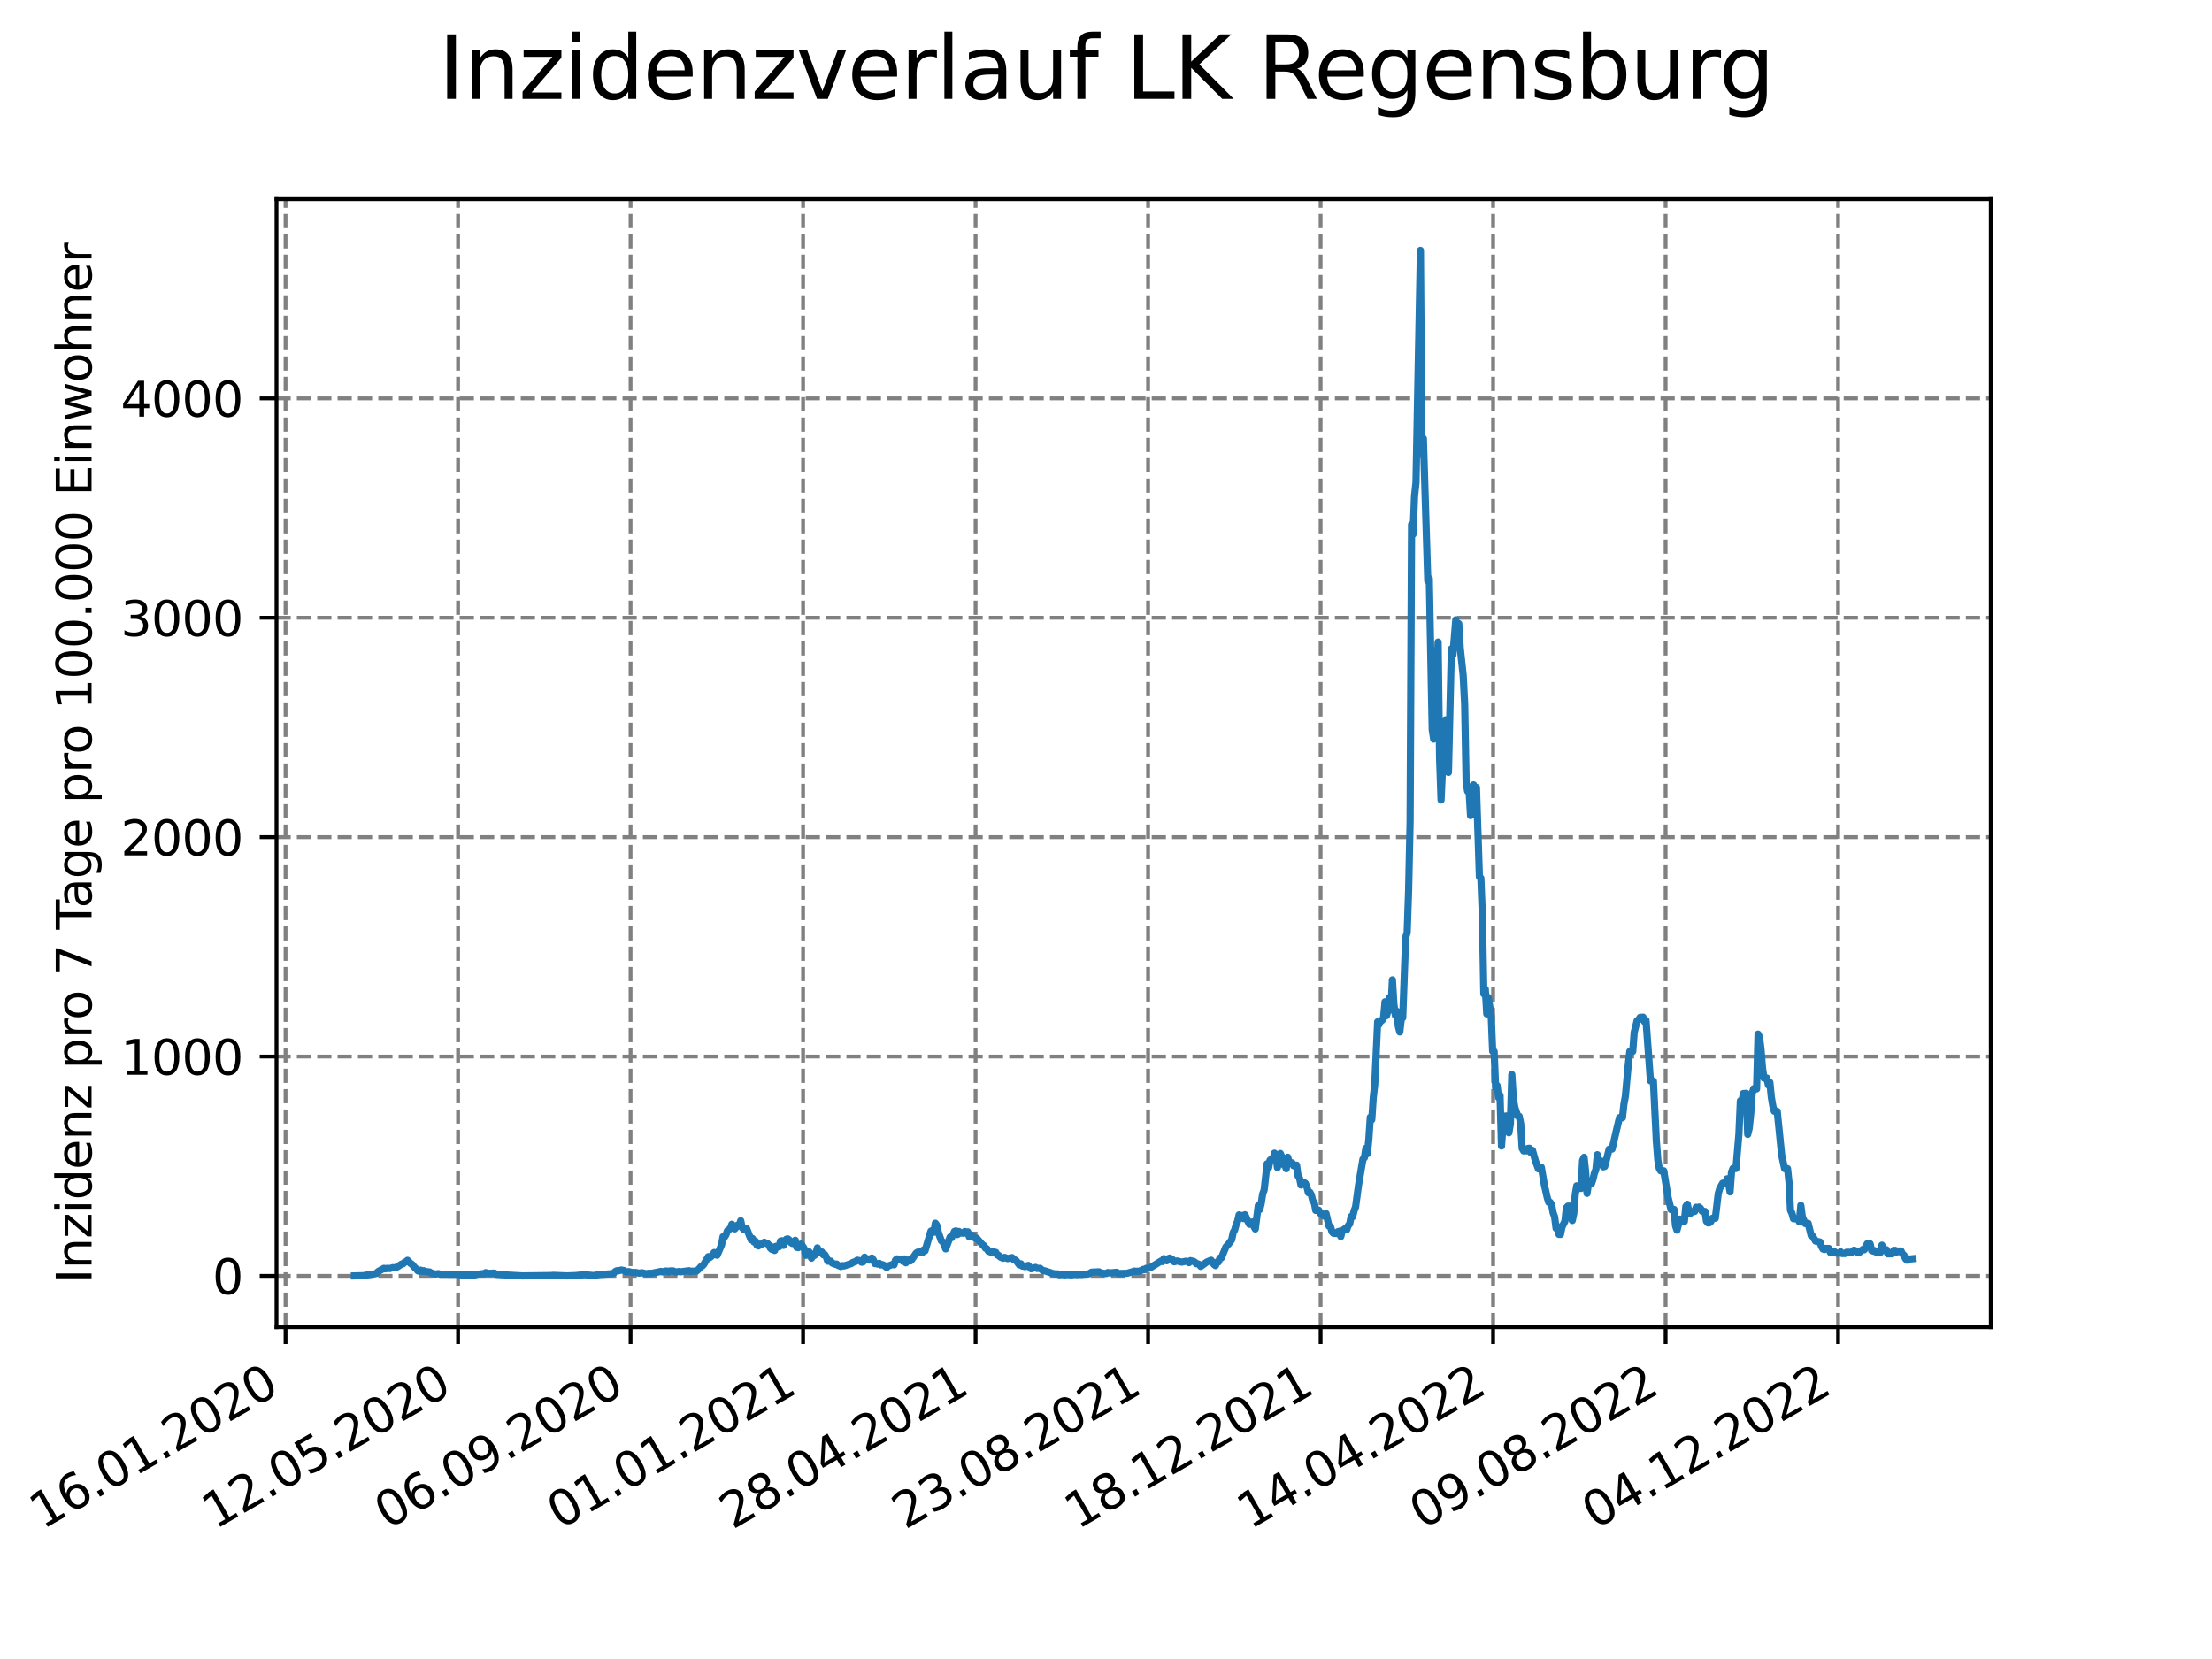 <?xml version="1.0" encoding="utf-8" standalone="no"?>
<!DOCTYPE svg PUBLIC "-//W3C//DTD SVG 1.1//EN"
  "http://www.w3.org/Graphics/SVG/1.1/DTD/svg11.dtd">
<svg xmlns:xlink="http://www.w3.org/1999/xlink" width="460.8pt" height="345.6pt" viewBox="0 0 460.8 345.6" xmlns="http://www.w3.org/2000/svg" version="1.1">
 <defs>
  <style type="text/css">*{stroke-linejoin: round; stroke-linecap: butt}</style>
 </defs>
 <g id="figure_1">
  <g id="patch_1">
   <path d="M 0 345.6 
L 460.8 345.6 
L 460.8 0 
L 0 0 
z
" style="fill: #ffffff"/>
  </g>
  <g id="axes_1">
   <g id="patch_2">
    <path d="M 57.6 276.48 
L 414.72 276.48 
L 414.72 41.472 
L 57.6 41.472 
z
" style="fill: #ffffff"/>
   </g>
   <g id="matplotlib.axis_1">
    <g id="xtick_1">
     <g id="line2d_1">
      <path d="M 59.486 276.48 
L 59.486 41.472 
" clip-path="url(#p195a261e5c)" style="fill: none; stroke-dasharray: 2.96,1.28; stroke-dashoffset: 0; stroke: #808080; stroke-width: 0.8"/>
     </g>
     <g id="line2d_2">
      <defs>
       <path id="m94cdb711c3" d="M 0 0 
L 0 3.5 
" style="stroke: #000000; stroke-width: 0.8"/>
      </defs>
      <g>
       <use xlink:href="#m94cdb711c3" x="59.486" y="276.48" style="stroke: #000000; stroke-width: 0.8"/>
      </g>
     </g>
     <g id="text_1">
      <!-- 16.01.2020 -->
      <g transform="translate(8.861 318.689) rotate(-30) scale(0.1 -0.1)">
       <defs>
        <path id="DejaVuSans-31" d="M 794 531 
L 1825 531 
L 1825 4091 
L 703 3866 
L 703 4441 
L 1819 4666 
L 2450 4666 
L 2450 531 
L 3481 531 
L 3481 0 
L 794 0 
L 794 531 
z
" transform="scale(0.016)"/>
        <path id="DejaVuSans-36" d="M 2113 2584 
Q 1688 2584 1439 2293 
Q 1191 2003 1191 1497 
Q 1191 994 1439 701 
Q 1688 409 2113 409 
Q 2538 409 2786 701 
Q 3034 994 3034 1497 
Q 3034 2003 2786 2293 
Q 2538 2584 2113 2584 
z
M 3366 4563 
L 3366 3988 
Q 3128 4100 2886 4159 
Q 2644 4219 2406 4219 
Q 1781 4219 1451 3797 
Q 1122 3375 1075 2522 
Q 1259 2794 1537 2939 
Q 1816 3084 2150 3084 
Q 2853 3084 3261 2657 
Q 3669 2231 3669 1497 
Q 3669 778 3244 343 
Q 2819 -91 2113 -91 
Q 1303 -91 875 529 
Q 447 1150 447 2328 
Q 447 3434 972 4092 
Q 1497 4750 2381 4750 
Q 2619 4750 2861 4703 
Q 3103 4656 3366 4563 
z
" transform="scale(0.016)"/>
        <path id="DejaVuSans-2e" d="M 684 794 
L 1344 794 
L 1344 0 
L 684 0 
L 684 794 
z
" transform="scale(0.016)"/>
        <path id="DejaVuSans-30" d="M 2034 4250 
Q 1547 4250 1301 3770 
Q 1056 3291 1056 2328 
Q 1056 1369 1301 889 
Q 1547 409 2034 409 
Q 2525 409 2770 889 
Q 3016 1369 3016 2328 
Q 3016 3291 2770 3770 
Q 2525 4250 2034 4250 
z
M 2034 4750 
Q 2819 4750 3233 4129 
Q 3647 3509 3647 2328 
Q 3647 1150 3233 529 
Q 2819 -91 2034 -91 
Q 1250 -91 836 529 
Q 422 1150 422 2328 
Q 422 3509 836 4129 
Q 1250 4750 2034 4750 
z
" transform="scale(0.016)"/>
        <path id="DejaVuSans-32" d="M 1228 531 
L 3431 531 
L 3431 0 
L 469 0 
L 469 531 
Q 828 903 1448 1529 
Q 2069 2156 2228 2338 
Q 2531 2678 2651 2914 
Q 2772 3150 2772 3378 
Q 2772 3750 2511 3984 
Q 2250 4219 1831 4219 
Q 1534 4219 1204 4116 
Q 875 4013 500 3803 
L 500 4441 
Q 881 4594 1212 4672 
Q 1544 4750 1819 4750 
Q 2544 4750 2975 4387 
Q 3406 4025 3406 3419 
Q 3406 3131 3298 2873 
Q 3191 2616 2906 2266 
Q 2828 2175 2409 1742 
Q 1991 1309 1228 531 
z
" transform="scale(0.016)"/>
       </defs>
       <use xlink:href="#DejaVuSans-31"/>
       <use xlink:href="#DejaVuSans-36" x="63.623"/>
       <use xlink:href="#DejaVuSans-2e" x="127.246"/>
       <use xlink:href="#DejaVuSans-30" x="159.033"/>
       <use xlink:href="#DejaVuSans-31" x="222.656"/>
       <use xlink:href="#DejaVuSans-2e" x="286.279"/>
       <use xlink:href="#DejaVuSans-32" x="318.066"/>
       <use xlink:href="#DejaVuSans-30" x="381.689"/>
       <use xlink:href="#DejaVuSans-32" x="445.312"/>
       <use xlink:href="#DejaVuSans-30" x="508.936"/>
      </g>
     </g>
    </g>
    <g id="xtick_2">
     <g id="line2d_3">
      <path d="M 95.423 276.48 
L 95.423 41.472 
" clip-path="url(#p195a261e5c)" style="fill: none; stroke-dasharray: 2.96,1.28; stroke-dashoffset: 0; stroke: #808080; stroke-width: 0.8"/>
     </g>
     <g id="line2d_4">
      <g>
       <use xlink:href="#m94cdb711c3" x="95.423" y="276.48" style="stroke: #000000; stroke-width: 0.8"/>
      </g>
     </g>
     <g id="text_2">
      <!-- 12.05.2020 -->
      <g transform="translate(44.797 318.689) rotate(-30) scale(0.1 -0.1)">
       <defs>
        <path id="DejaVuSans-35" d="M 691 4666 
L 3169 4666 
L 3169 4134 
L 1269 4134 
L 1269 2991 
Q 1406 3038 1543 3061 
Q 1681 3084 1819 3084 
Q 2600 3084 3056 2656 
Q 3513 2228 3513 1497 
Q 3513 744 3044 326 
Q 2575 -91 1722 -91 
Q 1428 -91 1123 -41 
Q 819 9 494 109 
L 494 744 
Q 775 591 1075 516 
Q 1375 441 1709 441 
Q 2250 441 2565 725 
Q 2881 1009 2881 1497 
Q 2881 1984 2565 2268 
Q 2250 2553 1709 2553 
Q 1456 2553 1204 2497 
Q 953 2441 691 2322 
L 691 4666 
z
" transform="scale(0.016)"/>
       </defs>
       <use xlink:href="#DejaVuSans-31"/>
       <use xlink:href="#DejaVuSans-32" x="63.623"/>
       <use xlink:href="#DejaVuSans-2e" x="127.246"/>
       <use xlink:href="#DejaVuSans-30" x="159.033"/>
       <use xlink:href="#DejaVuSans-35" x="222.656"/>
       <use xlink:href="#DejaVuSans-2e" x="286.279"/>
       <use xlink:href="#DejaVuSans-32" x="318.066"/>
       <use xlink:href="#DejaVuSans-30" x="381.689"/>
       <use xlink:href="#DejaVuSans-32" x="445.312"/>
       <use xlink:href="#DejaVuSans-30" x="508.936"/>
      </g>
     </g>
    </g>
    <g id="xtick_3">
     <g id="line2d_5">
      <path d="M 131.359 276.48 
L 131.359 41.472 
" clip-path="url(#p195a261e5c)" style="fill: none; stroke-dasharray: 2.96,1.28; stroke-dashoffset: 0; stroke: #808080; stroke-width: 0.8"/>
     </g>
     <g id="line2d_6">
      <g>
       <use xlink:href="#m94cdb711c3" x="131.359" y="276.48" style="stroke: #000000; stroke-width: 0.8"/>
      </g>
     </g>
     <g id="text_3">
      <!-- 06.09.2020 -->
      <g transform="translate(80.734 318.689) rotate(-30) scale(0.1 -0.1)">
       <defs>
        <path id="DejaVuSans-39" d="M 703 97 
L 703 672 
Q 941 559 1184 500 
Q 1428 441 1663 441 
Q 2288 441 2617 861 
Q 2947 1281 2994 2138 
Q 2813 1869 2534 1725 
Q 2256 1581 1919 1581 
Q 1219 1581 811 2004 
Q 403 2428 403 3163 
Q 403 3881 828 4315 
Q 1253 4750 1959 4750 
Q 2769 4750 3195 4129 
Q 3622 3509 3622 2328 
Q 3622 1225 3098 567 
Q 2575 -91 1691 -91 
Q 1453 -91 1209 -44 
Q 966 3 703 97 
z
M 1959 2075 
Q 2384 2075 2632 2365 
Q 2881 2656 2881 3163 
Q 2881 3666 2632 3958 
Q 2384 4250 1959 4250 
Q 1534 4250 1286 3958 
Q 1038 3666 1038 3163 
Q 1038 2656 1286 2365 
Q 1534 2075 1959 2075 
z
" transform="scale(0.016)"/>
       </defs>
       <use xlink:href="#DejaVuSans-30"/>
       <use xlink:href="#DejaVuSans-36" x="63.623"/>
       <use xlink:href="#DejaVuSans-2e" x="127.246"/>
       <use xlink:href="#DejaVuSans-30" x="159.033"/>
       <use xlink:href="#DejaVuSans-39" x="222.656"/>
       <use xlink:href="#DejaVuSans-2e" x="286.279"/>
       <use xlink:href="#DejaVuSans-32" x="318.066"/>
       <use xlink:href="#DejaVuSans-30" x="381.689"/>
       <use xlink:href="#DejaVuSans-32" x="445.312"/>
       <use xlink:href="#DejaVuSans-30" x="508.936"/>
      </g>
     </g>
    </g>
    <g id="xtick_4">
     <g id="line2d_7">
      <path d="M 167.295 276.48 
L 167.295 41.472 
" clip-path="url(#p195a261e5c)" style="fill: none; stroke-dasharray: 2.96,1.28; stroke-dashoffset: 0; stroke: #808080; stroke-width: 0.8"/>
     </g>
     <g id="line2d_8">
      <g>
       <use xlink:href="#m94cdb711c3" x="167.295" y="276.48" style="stroke: #000000; stroke-width: 0.8"/>
      </g>
     </g>
     <g id="text_4">
      <!-- 01.01.2021 -->
      <g transform="translate(116.67 318.689) rotate(-30) scale(0.1 -0.1)">
       <use xlink:href="#DejaVuSans-30"/>
       <use xlink:href="#DejaVuSans-31" x="63.623"/>
       <use xlink:href="#DejaVuSans-2e" x="127.246"/>
       <use xlink:href="#DejaVuSans-30" x="159.033"/>
       <use xlink:href="#DejaVuSans-31" x="222.656"/>
       <use xlink:href="#DejaVuSans-2e" x="286.279"/>
       <use xlink:href="#DejaVuSans-32" x="318.066"/>
       <use xlink:href="#DejaVuSans-30" x="381.689"/>
       <use xlink:href="#DejaVuSans-32" x="445.312"/>
       <use xlink:href="#DejaVuSans-31" x="508.936"/>
      </g>
     </g>
    </g>
    <g id="xtick_5">
     <g id="line2d_9">
      <path d="M 203.231 276.48 
L 203.231 41.472 
" clip-path="url(#p195a261e5c)" style="fill: none; stroke-dasharray: 2.96,1.28; stroke-dashoffset: 0; stroke: #808080; stroke-width: 0.8"/>
     </g>
     <g id="line2d_10">
      <g>
       <use xlink:href="#m94cdb711c3" x="203.231" y="276.48" style="stroke: #000000; stroke-width: 0.8"/>
      </g>
     </g>
     <g id="text_5">
      <!-- 28.04.2021 -->
      <g transform="translate(152.606 318.689) rotate(-30) scale(0.1 -0.1)">
       <defs>
        <path id="DejaVuSans-38" d="M 2034 2216 
Q 1584 2216 1326 1975 
Q 1069 1734 1069 1313 
Q 1069 891 1326 650 
Q 1584 409 2034 409 
Q 2484 409 2743 651 
Q 3003 894 3003 1313 
Q 3003 1734 2745 1975 
Q 2488 2216 2034 2216 
z
M 1403 2484 
Q 997 2584 770 2862 
Q 544 3141 544 3541 
Q 544 4100 942 4425 
Q 1341 4750 2034 4750 
Q 2731 4750 3128 4425 
Q 3525 4100 3525 3541 
Q 3525 3141 3298 2862 
Q 3072 2584 2669 2484 
Q 3125 2378 3379 2068 
Q 3634 1759 3634 1313 
Q 3634 634 3220 271 
Q 2806 -91 2034 -91 
Q 1263 -91 848 271 
Q 434 634 434 1313 
Q 434 1759 690 2068 
Q 947 2378 1403 2484 
z
M 1172 3481 
Q 1172 3119 1398 2916 
Q 1625 2713 2034 2713 
Q 2441 2713 2670 2916 
Q 2900 3119 2900 3481 
Q 2900 3844 2670 4047 
Q 2441 4250 2034 4250 
Q 1625 4250 1398 4047 
Q 1172 3844 1172 3481 
z
" transform="scale(0.016)"/>
        <path id="DejaVuSans-34" d="M 2419 4116 
L 825 1625 
L 2419 1625 
L 2419 4116 
z
M 2253 4666 
L 3047 4666 
L 3047 1625 
L 3713 1625 
L 3713 1100 
L 3047 1100 
L 3047 0 
L 2419 0 
L 2419 1100 
L 313 1100 
L 313 1709 
L 2253 4666 
z
" transform="scale(0.016)"/>
       </defs>
       <use xlink:href="#DejaVuSans-32"/>
       <use xlink:href="#DejaVuSans-38" x="63.623"/>
       <use xlink:href="#DejaVuSans-2e" x="127.246"/>
       <use xlink:href="#DejaVuSans-30" x="159.033"/>
       <use xlink:href="#DejaVuSans-34" x="222.656"/>
       <use xlink:href="#DejaVuSans-2e" x="286.279"/>
       <use xlink:href="#DejaVuSans-32" x="318.066"/>
       <use xlink:href="#DejaVuSans-30" x="381.689"/>
       <use xlink:href="#DejaVuSans-32" x="445.312"/>
       <use xlink:href="#DejaVuSans-31" x="508.936"/>
      </g>
     </g>
    </g>
    <g id="xtick_6">
     <g id="line2d_11">
      <path d="M 239.167 276.48 
L 239.167 41.472 
" clip-path="url(#p195a261e5c)" style="fill: none; stroke-dasharray: 2.96,1.28; stroke-dashoffset: 0; stroke: #808080; stroke-width: 0.8"/>
     </g>
     <g id="line2d_12">
      <g>
       <use xlink:href="#m94cdb711c3" x="239.167" y="276.48" style="stroke: #000000; stroke-width: 0.8"/>
      </g>
     </g>
     <g id="text_6">
      <!-- 23.08.2021 -->
      <g transform="translate(188.542 318.689) rotate(-30) scale(0.1 -0.1)">
       <defs>
        <path id="DejaVuSans-33" d="M 2597 2516 
Q 3050 2419 3304 2112 
Q 3559 1806 3559 1356 
Q 3559 666 3084 287 
Q 2609 -91 1734 -91 
Q 1441 -91 1130 -33 
Q 819 25 488 141 
L 488 750 
Q 750 597 1062 519 
Q 1375 441 1716 441 
Q 2309 441 2620 675 
Q 2931 909 2931 1356 
Q 2931 1769 2642 2001 
Q 2353 2234 1838 2234 
L 1294 2234 
L 1294 2753 
L 1863 2753 
Q 2328 2753 2575 2939 
Q 2822 3125 2822 3475 
Q 2822 3834 2567 4026 
Q 2313 4219 1838 4219 
Q 1578 4219 1281 4162 
Q 984 4106 628 3988 
L 628 4550 
Q 988 4650 1302 4700 
Q 1616 4750 1894 4750 
Q 2613 4750 3031 4423 
Q 3450 4097 3450 3541 
Q 3450 3153 3228 2886 
Q 3006 2619 2597 2516 
z
" transform="scale(0.016)"/>
       </defs>
       <use xlink:href="#DejaVuSans-32"/>
       <use xlink:href="#DejaVuSans-33" x="63.623"/>
       <use xlink:href="#DejaVuSans-2e" x="127.246"/>
       <use xlink:href="#DejaVuSans-30" x="159.033"/>
       <use xlink:href="#DejaVuSans-38" x="222.656"/>
       <use xlink:href="#DejaVuSans-2e" x="286.279"/>
       <use xlink:href="#DejaVuSans-32" x="318.066"/>
       <use xlink:href="#DejaVuSans-30" x="381.689"/>
       <use xlink:href="#DejaVuSans-32" x="445.312"/>
       <use xlink:href="#DejaVuSans-31" x="508.936"/>
      </g>
     </g>
    </g>
    <g id="xtick_7">
     <g id="line2d_13">
      <path d="M 275.104 276.48 
L 275.104 41.472 
" clip-path="url(#p195a261e5c)" style="fill: none; stroke-dasharray: 2.96,1.28; stroke-dashoffset: 0; stroke: #808080; stroke-width: 0.8"/>
     </g>
     <g id="line2d_14">
      <g>
       <use xlink:href="#m94cdb711c3" x="275.104" y="276.48" style="stroke: #000000; stroke-width: 0.8"/>
      </g>
     </g>
     <g id="text_7">
      <!-- 18.12.2021 -->
      <g transform="translate(224.478 318.689) rotate(-30) scale(0.1 -0.1)">
       <use xlink:href="#DejaVuSans-31"/>
       <use xlink:href="#DejaVuSans-38" x="63.623"/>
       <use xlink:href="#DejaVuSans-2e" x="127.246"/>
       <use xlink:href="#DejaVuSans-31" x="159.033"/>
       <use xlink:href="#DejaVuSans-32" x="222.656"/>
       <use xlink:href="#DejaVuSans-2e" x="286.279"/>
       <use xlink:href="#DejaVuSans-32" x="318.066"/>
       <use xlink:href="#DejaVuSans-30" x="381.689"/>
       <use xlink:href="#DejaVuSans-32" x="445.312"/>
       <use xlink:href="#DejaVuSans-31" x="508.936"/>
      </g>
     </g>
    </g>
    <g id="xtick_8">
     <g id="line2d_15">
      <path d="M 311.04 276.48 
L 311.04 41.472 
" clip-path="url(#p195a261e5c)" style="fill: none; stroke-dasharray: 2.96,1.28; stroke-dashoffset: 0; stroke: #808080; stroke-width: 0.8"/>
     </g>
     <g id="line2d_16">
      <g>
       <use xlink:href="#m94cdb711c3" x="311.04" y="276.48" style="stroke: #000000; stroke-width: 0.8"/>
      </g>
     </g>
     <g id="text_8">
      <!-- 14.04.2022 -->
      <g transform="translate(260.415 318.689) rotate(-30) scale(0.1 -0.1)">
       <use xlink:href="#DejaVuSans-31"/>
       <use xlink:href="#DejaVuSans-34" x="63.623"/>
       <use xlink:href="#DejaVuSans-2e" x="127.246"/>
       <use xlink:href="#DejaVuSans-30" x="159.033"/>
       <use xlink:href="#DejaVuSans-34" x="222.656"/>
       <use xlink:href="#DejaVuSans-2e" x="286.279"/>
       <use xlink:href="#DejaVuSans-32" x="318.066"/>
       <use xlink:href="#DejaVuSans-30" x="381.689"/>
       <use xlink:href="#DejaVuSans-32" x="445.312"/>
       <use xlink:href="#DejaVuSans-32" x="508.936"/>
      </g>
     </g>
    </g>
    <g id="xtick_9">
     <g id="line2d_17">
      <path d="M 346.976 276.48 
L 346.976 41.472 
" clip-path="url(#p195a261e5c)" style="fill: none; stroke-dasharray: 2.96,1.28; stroke-dashoffset: 0; stroke: #808080; stroke-width: 0.8"/>
     </g>
     <g id="line2d_18">
      <g>
       <use xlink:href="#m94cdb711c3" x="346.976" y="276.48" style="stroke: #000000; stroke-width: 0.8"/>
      </g>
     </g>
     <g id="text_9">
      <!-- 09.08.2022 -->
      <g transform="translate(296.351 318.689) rotate(-30) scale(0.1 -0.1)">
       <use xlink:href="#DejaVuSans-30"/>
       <use xlink:href="#DejaVuSans-39" x="63.623"/>
       <use xlink:href="#DejaVuSans-2e" x="127.246"/>
       <use xlink:href="#DejaVuSans-30" x="159.033"/>
       <use xlink:href="#DejaVuSans-38" x="222.656"/>
       <use xlink:href="#DejaVuSans-2e" x="286.279"/>
       <use xlink:href="#DejaVuSans-32" x="318.066"/>
       <use xlink:href="#DejaVuSans-30" x="381.689"/>
       <use xlink:href="#DejaVuSans-32" x="445.312"/>
       <use xlink:href="#DejaVuSans-32" x="508.936"/>
      </g>
     </g>
    </g>
    <g id="xtick_10">
     <g id="line2d_19">
      <path d="M 382.912 276.48 
L 382.912 41.472 
" clip-path="url(#p195a261e5c)" style="fill: none; stroke-dasharray: 2.96,1.28; stroke-dashoffset: 0; stroke: #808080; stroke-width: 0.8"/>
     </g>
     <g id="line2d_20">
      <g>
       <use xlink:href="#m94cdb711c3" x="382.912" y="276.48" style="stroke: #000000; stroke-width: 0.8"/>
      </g>
     </g>
     <g id="text_10">
      <!-- 04.12.2022 -->
      <g transform="translate(332.287 318.689) rotate(-30) scale(0.1 -0.1)">
       <use xlink:href="#DejaVuSans-30"/>
       <use xlink:href="#DejaVuSans-34" x="63.623"/>
       <use xlink:href="#DejaVuSans-2e" x="127.246"/>
       <use xlink:href="#DejaVuSans-31" x="159.033"/>
       <use xlink:href="#DejaVuSans-32" x="222.656"/>
       <use xlink:href="#DejaVuSans-2e" x="286.279"/>
       <use xlink:href="#DejaVuSans-32" x="318.066"/>
       <use xlink:href="#DejaVuSans-30" x="381.689"/>
       <use xlink:href="#DejaVuSans-32" x="445.312"/>
       <use xlink:href="#DejaVuSans-32" x="508.936"/>
      </g>
     </g>
    </g>
   </g>
   <g id="matplotlib.axis_2">
    <g id="ytick_1">
     <g id="line2d_21">
      <path d="M 57.6 265.798 
L 414.72 265.798 
" clip-path="url(#p195a261e5c)" style="fill: none; stroke-dasharray: 2.96,1.28; stroke-dashoffset: 0; stroke: #808080; stroke-width: 0.8"/>
     </g>
     <g id="line2d_22">
      <defs>
       <path id="m61b76bbd58" d="M 0 0 
L -3.5 0 
" style="stroke: #000000; stroke-width: 0.8"/>
      </defs>
      <g>
       <use xlink:href="#m61b76bbd58" x="57.6" y="265.798" style="stroke: #000000; stroke-width: 0.8"/>
      </g>
     </g>
     <g id="text_11">
      <!-- 0 -->
      <g transform="translate(44.237 269.597) scale(0.1 -0.1)">
       <use xlink:href="#DejaVuSans-30"/>
      </g>
     </g>
    </g>
    <g id="ytick_2">
     <g id="line2d_23">
      <path d="M 57.6 220.095 
L 414.72 220.095 
" clip-path="url(#p195a261e5c)" style="fill: none; stroke-dasharray: 2.96,1.28; stroke-dashoffset: 0; stroke: #808080; stroke-width: 0.8"/>
     </g>
     <g id="line2d_24">
      <g>
       <use xlink:href="#m61b76bbd58" x="57.6" y="220.095" style="stroke: #000000; stroke-width: 0.8"/>
      </g>
     </g>
     <g id="text_12">
      <!-- 1000 -->
      <g transform="translate(25.15 223.894) scale(0.1 -0.1)">
       <use xlink:href="#DejaVuSans-31"/>
       <use xlink:href="#DejaVuSans-30" x="63.623"/>
       <use xlink:href="#DejaVuSans-30" x="127.246"/>
       <use xlink:href="#DejaVuSans-30" x="190.869"/>
      </g>
     </g>
    </g>
    <g id="ytick_3">
     <g id="line2d_25">
      <path d="M 57.6 174.392 
L 414.72 174.392 
" clip-path="url(#p195a261e5c)" style="fill: none; stroke-dasharray: 2.96,1.28; stroke-dashoffset: 0; stroke: #808080; stroke-width: 0.8"/>
     </g>
     <g id="line2d_26">
      <g>
       <use xlink:href="#m61b76bbd58" x="57.6" y="174.392" style="stroke: #000000; stroke-width: 0.8"/>
      </g>
     </g>
     <g id="text_13">
      <!-- 2000 -->
      <g transform="translate(25.15 178.191) scale(0.1 -0.1)">
       <use xlink:href="#DejaVuSans-32"/>
       <use xlink:href="#DejaVuSans-30" x="63.623"/>
       <use xlink:href="#DejaVuSans-30" x="127.246"/>
       <use xlink:href="#DejaVuSans-30" x="190.869"/>
      </g>
     </g>
    </g>
    <g id="ytick_4">
     <g id="line2d_27">
      <path d="M 57.6 128.689 
L 414.72 128.689 
" clip-path="url(#p195a261e5c)" style="fill: none; stroke-dasharray: 2.96,1.28; stroke-dashoffset: 0; stroke: #808080; stroke-width: 0.8"/>
     </g>
     <g id="line2d_28">
      <g>
       <use xlink:href="#m61b76bbd58" x="57.6" y="128.689" style="stroke: #000000; stroke-width: 0.8"/>
      </g>
     </g>
     <g id="text_14">
      <!-- 3000 -->
      <g transform="translate(25.15 132.488) scale(0.1 -0.1)">
       <use xlink:href="#DejaVuSans-33"/>
       <use xlink:href="#DejaVuSans-30" x="63.623"/>
       <use xlink:href="#DejaVuSans-30" x="127.246"/>
       <use xlink:href="#DejaVuSans-30" x="190.869"/>
      </g>
     </g>
    </g>
    <g id="ytick_5">
     <g id="line2d_29">
      <path d="M 57.6 82.986 
L 414.72 82.986 
" clip-path="url(#p195a261e5c)" style="fill: none; stroke-dasharray: 2.96,1.28; stroke-dashoffset: 0; stroke: #808080; stroke-width: 0.8"/>
     </g>
     <g id="line2d_30">
      <g>
       <use xlink:href="#m61b76bbd58" x="57.6" y="82.986" style="stroke: #000000; stroke-width: 0.8"/>
      </g>
     </g>
     <g id="text_15">
      <!-- 4000 -->
      <g transform="translate(25.15 86.785) scale(0.1 -0.1)">
       <use xlink:href="#DejaVuSans-34"/>
       <use xlink:href="#DejaVuSans-30" x="63.623"/>
       <use xlink:href="#DejaVuSans-30" x="127.246"/>
       <use xlink:href="#DejaVuSans-30" x="190.869"/>
      </g>
     </g>
    </g>
    <g id="text_16">
     <!-- Inzidenz pro 7 Tage pro 100.000 Einwohner -->
     <g transform="translate(19.07 267.301) rotate(-90) scale(0.1 -0.1)">
      <defs>
       <path id="DejaVuSans-49" d="M 628 4666 
L 1259 4666 
L 1259 0 
L 628 0 
L 628 4666 
z
" transform="scale(0.016)"/>
       <path id="DejaVuSans-6e" d="M 3513 2113 
L 3513 0 
L 2938 0 
L 2938 2094 
Q 2938 2591 2744 2837 
Q 2550 3084 2163 3084 
Q 1697 3084 1428 2787 
Q 1159 2491 1159 1978 
L 1159 0 
L 581 0 
L 581 3500 
L 1159 3500 
L 1159 2956 
Q 1366 3272 1645 3428 
Q 1925 3584 2291 3584 
Q 2894 3584 3203 3211 
Q 3513 2838 3513 2113 
z
" transform="scale(0.016)"/>
       <path id="DejaVuSans-7a" d="M 353 3500 
L 3084 3500 
L 3084 2975 
L 922 459 
L 3084 459 
L 3084 0 
L 275 0 
L 275 525 
L 2438 3041 
L 353 3041 
L 353 3500 
z
" transform="scale(0.016)"/>
       <path id="DejaVuSans-69" d="M 603 3500 
L 1178 3500 
L 1178 0 
L 603 0 
L 603 3500 
z
M 603 4863 
L 1178 4863 
L 1178 4134 
L 603 4134 
L 603 4863 
z
" transform="scale(0.016)"/>
       <path id="DejaVuSans-64" d="M 2906 2969 
L 2906 4863 
L 3481 4863 
L 3481 0 
L 2906 0 
L 2906 525 
Q 2725 213 2448 61 
Q 2172 -91 1784 -91 
Q 1150 -91 751 415 
Q 353 922 353 1747 
Q 353 2572 751 3078 
Q 1150 3584 1784 3584 
Q 2172 3584 2448 3432 
Q 2725 3281 2906 2969 
z
M 947 1747 
Q 947 1113 1208 752 
Q 1469 391 1925 391 
Q 2381 391 2643 752 
Q 2906 1113 2906 1747 
Q 2906 2381 2643 2742 
Q 2381 3103 1925 3103 
Q 1469 3103 1208 2742 
Q 947 2381 947 1747 
z
" transform="scale(0.016)"/>
       <path id="DejaVuSans-65" d="M 3597 1894 
L 3597 1613 
L 953 1613 
Q 991 1019 1311 708 
Q 1631 397 2203 397 
Q 2534 397 2845 478 
Q 3156 559 3463 722 
L 3463 178 
Q 3153 47 2828 -22 
Q 2503 -91 2169 -91 
Q 1331 -91 842 396 
Q 353 884 353 1716 
Q 353 2575 817 3079 
Q 1281 3584 2069 3584 
Q 2775 3584 3186 3129 
Q 3597 2675 3597 1894 
z
M 3022 2063 
Q 3016 2534 2758 2815 
Q 2500 3097 2075 3097 
Q 1594 3097 1305 2825 
Q 1016 2553 972 2059 
L 3022 2063 
z
" transform="scale(0.016)"/>
       <path id="DejaVuSans-20" transform="scale(0.016)"/>
       <path id="DejaVuSans-70" d="M 1159 525 
L 1159 -1331 
L 581 -1331 
L 581 3500 
L 1159 3500 
L 1159 2969 
Q 1341 3281 1617 3432 
Q 1894 3584 2278 3584 
Q 2916 3584 3314 3078 
Q 3713 2572 3713 1747 
Q 3713 922 3314 415 
Q 2916 -91 2278 -91 
Q 1894 -91 1617 61 
Q 1341 213 1159 525 
z
M 3116 1747 
Q 3116 2381 2855 2742 
Q 2594 3103 2138 3103 
Q 1681 3103 1420 2742 
Q 1159 2381 1159 1747 
Q 1159 1113 1420 752 
Q 1681 391 2138 391 
Q 2594 391 2855 752 
Q 3116 1113 3116 1747 
z
" transform="scale(0.016)"/>
       <path id="DejaVuSans-72" d="M 2631 2963 
Q 2534 3019 2420 3045 
Q 2306 3072 2169 3072 
Q 1681 3072 1420 2755 
Q 1159 2438 1159 1844 
L 1159 0 
L 581 0 
L 581 3500 
L 1159 3500 
L 1159 2956 
Q 1341 3275 1631 3429 
Q 1922 3584 2338 3584 
Q 2397 3584 2469 3576 
Q 2541 3569 2628 3553 
L 2631 2963 
z
" transform="scale(0.016)"/>
       <path id="DejaVuSans-6f" d="M 1959 3097 
Q 1497 3097 1228 2736 
Q 959 2375 959 1747 
Q 959 1119 1226 758 
Q 1494 397 1959 397 
Q 2419 397 2687 759 
Q 2956 1122 2956 1747 
Q 2956 2369 2687 2733 
Q 2419 3097 1959 3097 
z
M 1959 3584 
Q 2709 3584 3137 3096 
Q 3566 2609 3566 1747 
Q 3566 888 3137 398 
Q 2709 -91 1959 -91 
Q 1206 -91 779 398 
Q 353 888 353 1747 
Q 353 2609 779 3096 
Q 1206 3584 1959 3584 
z
" transform="scale(0.016)"/>
       <path id="DejaVuSans-37" d="M 525 4666 
L 3525 4666 
L 3525 4397 
L 1831 0 
L 1172 0 
L 2766 4134 
L 525 4134 
L 525 4666 
z
" transform="scale(0.016)"/>
       <path id="DejaVuSans-54" d="M -19 4666 
L 3928 4666 
L 3928 4134 
L 2272 4134 
L 2272 0 
L 1638 0 
L 1638 4134 
L -19 4134 
L -19 4666 
z
" transform="scale(0.016)"/>
       <path id="DejaVuSans-61" d="M 2194 1759 
Q 1497 1759 1228 1600 
Q 959 1441 959 1056 
Q 959 750 1161 570 
Q 1363 391 1709 391 
Q 2188 391 2477 730 
Q 2766 1069 2766 1631 
L 2766 1759 
L 2194 1759 
z
M 3341 1997 
L 3341 0 
L 2766 0 
L 2766 531 
Q 2569 213 2275 61 
Q 1981 -91 1556 -91 
Q 1019 -91 701 211 
Q 384 513 384 1019 
Q 384 1609 779 1909 
Q 1175 2209 1959 2209 
L 2766 2209 
L 2766 2266 
Q 2766 2663 2505 2880 
Q 2244 3097 1772 3097 
Q 1472 3097 1187 3025 
Q 903 2953 641 2809 
L 641 3341 
Q 956 3463 1253 3523 
Q 1550 3584 1831 3584 
Q 2591 3584 2966 3190 
Q 3341 2797 3341 1997 
z
" transform="scale(0.016)"/>
       <path id="DejaVuSans-67" d="M 2906 1791 
Q 2906 2416 2648 2759 
Q 2391 3103 1925 3103 
Q 1463 3103 1205 2759 
Q 947 2416 947 1791 
Q 947 1169 1205 825 
Q 1463 481 1925 481 
Q 2391 481 2648 825 
Q 2906 1169 2906 1791 
z
M 3481 434 
Q 3481 -459 3084 -895 
Q 2688 -1331 1869 -1331 
Q 1566 -1331 1297 -1286 
Q 1028 -1241 775 -1147 
L 775 -588 
Q 1028 -725 1275 -790 
Q 1522 -856 1778 -856 
Q 2344 -856 2625 -561 
Q 2906 -266 2906 331 
L 2906 616 
Q 2728 306 2450 153 
Q 2172 0 1784 0 
Q 1141 0 747 490 
Q 353 981 353 1791 
Q 353 2603 747 3093 
Q 1141 3584 1784 3584 
Q 2172 3584 2450 3431 
Q 2728 3278 2906 2969 
L 2906 3500 
L 3481 3500 
L 3481 434 
z
" transform="scale(0.016)"/>
       <path id="DejaVuSans-45" d="M 628 4666 
L 3578 4666 
L 3578 4134 
L 1259 4134 
L 1259 2753 
L 3481 2753 
L 3481 2222 
L 1259 2222 
L 1259 531 
L 3634 531 
L 3634 0 
L 628 0 
L 628 4666 
z
" transform="scale(0.016)"/>
       <path id="DejaVuSans-77" d="M 269 3500 
L 844 3500 
L 1563 769 
L 2278 3500 
L 2956 3500 
L 3675 769 
L 4391 3500 
L 4966 3500 
L 4050 0 
L 3372 0 
L 2619 2869 
L 1863 0 
L 1184 0 
L 269 3500 
z
" transform="scale(0.016)"/>
       <path id="DejaVuSans-68" d="M 3513 2113 
L 3513 0 
L 2938 0 
L 2938 2094 
Q 2938 2591 2744 2837 
Q 2550 3084 2163 3084 
Q 1697 3084 1428 2787 
Q 1159 2491 1159 1978 
L 1159 0 
L 581 0 
L 581 4863 
L 1159 4863 
L 1159 2956 
Q 1366 3272 1645 3428 
Q 1925 3584 2291 3584 
Q 2894 3584 3203 3211 
Q 3513 2838 3513 2113 
z
" transform="scale(0.016)"/>
      </defs>
      <use xlink:href="#DejaVuSans-49"/>
      <use xlink:href="#DejaVuSans-6e" x="29.492"/>
      <use xlink:href="#DejaVuSans-7a" x="92.871"/>
      <use xlink:href="#DejaVuSans-69" x="145.361"/>
      <use xlink:href="#DejaVuSans-64" x="173.145"/>
      <use xlink:href="#DejaVuSans-65" x="236.621"/>
      <use xlink:href="#DejaVuSans-6e" x="298.145"/>
      <use xlink:href="#DejaVuSans-7a" x="361.523"/>
      <use xlink:href="#DejaVuSans-20" x="414.014"/>
      <use xlink:href="#DejaVuSans-70" x="445.801"/>
      <use xlink:href="#DejaVuSans-72" x="509.277"/>
      <use xlink:href="#DejaVuSans-6f" x="548.141"/>
      <use xlink:href="#DejaVuSans-20" x="609.322"/>
      <use xlink:href="#DejaVuSans-37" x="641.109"/>
      <use xlink:href="#DejaVuSans-20" x="704.732"/>
      <use xlink:href="#DejaVuSans-54" x="736.52"/>
      <use xlink:href="#DejaVuSans-61" x="781.104"/>
      <use xlink:href="#DejaVuSans-67" x="842.383"/>
      <use xlink:href="#DejaVuSans-65" x="905.859"/>
      <use xlink:href="#DejaVuSans-20" x="967.383"/>
      <use xlink:href="#DejaVuSans-70" x="999.17"/>
      <use xlink:href="#DejaVuSans-72" x="1062.646"/>
      <use xlink:href="#DejaVuSans-6f" x="1101.51"/>
      <use xlink:href="#DejaVuSans-20" x="1162.691"/>
      <use xlink:href="#DejaVuSans-31" x="1194.479"/>
      <use xlink:href="#DejaVuSans-30" x="1258.102"/>
      <use xlink:href="#DejaVuSans-30" x="1321.725"/>
      <use xlink:href="#DejaVuSans-2e" x="1385.348"/>
      <use xlink:href="#DejaVuSans-30" x="1417.135"/>
      <use xlink:href="#DejaVuSans-30" x="1480.758"/>
      <use xlink:href="#DejaVuSans-30" x="1544.381"/>
      <use xlink:href="#DejaVuSans-20" x="1608.004"/>
      <use xlink:href="#DejaVuSans-45" x="1639.791"/>
      <use xlink:href="#DejaVuSans-69" x="1702.975"/>
      <use xlink:href="#DejaVuSans-6e" x="1730.758"/>
      <use xlink:href="#DejaVuSans-77" x="1794.137"/>
      <use xlink:href="#DejaVuSans-6f" x="1875.924"/>
      <use xlink:href="#DejaVuSans-68" x="1937.105"/>
      <use xlink:href="#DejaVuSans-6e" x="2000.484"/>
      <use xlink:href="#DejaVuSans-65" x="2063.863"/>
      <use xlink:href="#DejaVuSans-72" x="2125.387"/>
     </g>
    </g>
   </g>
   <g id="line2d_31">
    <path d="M 73.833 265.798 
L 75.676 265.751 
L 76.904 265.539 
L 77.826 265.421 
L 78.44 265.28 
L 78.747 264.903 
L 79.976 264.22 
L 80.283 264.338 
L 80.59 264.22 
L 81.204 264.267 
L 81.819 264.079 
L 82.126 264.126 
L 82.74 263.937 
L 83.354 263.537 
L 83.661 263.325 
L 83.969 263.278 
L 84.276 262.948 
L 84.583 262.854 
L 84.89 262.548 
L 85.504 263.184 
L 85.811 263.372 
L 86.426 264.102 
L 86.733 264.338 
L 87.04 264.738 
L 87.347 264.832 
L 87.654 264.597 
L 87.961 264.856 
L 88.269 264.715 
L 88.576 264.856 
L 89.19 264.95 
L 89.497 264.974 
L 89.804 265.209 
L 90.112 265.233 
L 90.419 265.397 
L 90.726 265.421 
L 91.34 265.327 
L 91.647 265.445 
L 92.876 265.445 
L 95.333 265.492 
L 96.254 265.609 
L 99.019 265.586 
L 99.633 265.445 
L 100.555 265.327 
L 100.862 265.374 
L 101.169 265.115 
L 101.783 265.28 
L 103.012 265.209 
L 103.319 265.492 
L 104.24 265.539 
L 108.848 265.798 
L 114.683 265.727 
L 115.298 265.68 
L 118.062 265.798 
L 119.905 265.727 
L 121.748 265.539 
L 123.591 265.727 
L 124.819 265.539 
L 126.048 265.445 
L 127.583 265.327 
L 127.891 265.186 
L 128.198 264.856 
L 128.505 264.715 
L 128.812 264.738 
L 129.426 264.573 
L 130.041 264.691 
L 130.348 264.926 
L 130.655 264.974 
L 130.962 264.903 
L 131.576 265.068 
L 132.498 265.091 
L 133.112 265.233 
L 133.726 265.138 
L 134.648 265.35 
L 135.262 265.233 
L 135.569 265.303 
L 137.719 264.856 
L 138.026 264.974 
L 138.641 264.785 
L 138.948 264.785 
L 139.255 264.974 
L 139.562 264.762 
L 140.177 264.738 
L 140.791 264.997 
L 141.405 264.879 
L 141.712 264.95 
L 143.555 264.715 
L 143.862 264.903 
L 144.169 264.809 
L 145.091 264.809 
L 145.705 264.244 
L 146.012 263.867 
L 146.319 263.725 
L 146.627 263.372 
L 147.548 261.794 
L 147.855 261.983 
L 148.162 261.747 
L 148.777 260.923 
L 149.084 261.394 
L 149.391 261.488 
L 150.312 259.345 
L 150.62 257.626 
L 150.927 257.72 
L 151.234 257.226 
L 151.541 256.378 
L 152.155 255.93 
L 152.462 255.036 
L 152.77 255.86 
L 153.077 256.001 
L 153.691 255.2 
L 153.998 255.342 
L 154.305 254.306 
L 154.612 255.766 
L 154.92 256.119 
L 155.227 256.19 
L 155.534 255.93 
L 156.455 258.262 
L 156.762 258.003 
L 157.07 258.733 
L 157.377 258.568 
L 157.684 259.392 
L 157.991 259.557 
L 158.298 259.18 
L 158.605 259.227 
L 159.22 258.78 
L 159.527 258.992 
L 159.834 259.015 
L 160.141 259.322 
L 160.448 259.957 
L 160.755 260.264 
L 161.063 259.769 
L 161.37 260.499 
L 161.677 259.628 
L 161.984 259.746 
L 162.291 259.722 
L 162.598 258.544 
L 162.905 258.474 
L 163.213 259.439 
L 163.52 258.568 
L 163.827 258.144 
L 164.134 258.097 
L 164.441 258.356 
L 164.748 258.851 
L 165.055 259.039 
L 165.363 259.015 
L 165.67 258.38 
L 165.977 259.84 
L 166.284 259.91 
L 166.591 259.675 
L 166.898 259.157 
L 167.513 260.075 
L 167.82 261.512 
L 168.127 261.465 
L 168.434 260.688 
L 168.741 261.017 
L 169.048 262.101 
L 169.355 261.535 
L 169.663 261.535 
L 169.97 261.088 
L 170.277 259.957 
L 170.584 260.829 
L 170.891 260.876 
L 171.198 260.805 
L 171.506 261.394 
L 171.813 261.347 
L 172.12 261.841 
L 172.427 262.736 
L 173.041 262.713 
L 173.348 263.113 
L 173.963 263.372 
L 174.27 263.325 
L 174.577 263.608 
L 175.191 263.843 
L 175.498 263.655 
L 175.806 263.725 
L 177.341 263.231 
L 177.648 262.995 
L 178.263 262.783 
L 178.57 262.524 
L 179.184 262.642 
L 179.491 262.948 
L 179.798 262.878 
L 180.106 261.889 
L 180.72 262.43 
L 181.027 262.501 
L 181.334 262.195 
L 181.641 262.077 
L 181.949 262.501 
L 182.256 263.231 
L 182.563 263.207 
L 182.87 263.349 
L 183.177 263.184 
L 183.484 263.513 
L 183.791 263.443 
L 184.099 263.561 
L 184.713 264.055 
L 185.02 263.749 
L 185.634 263.513 
L 185.941 263.396 
L 186.249 263.49 
L 186.556 262.501 
L 186.863 262.242 
L 187.477 262.43 
L 187.784 262.43 
L 188.091 262.76 
L 188.399 262.265 
L 188.706 263.066 
L 189.013 262.619 
L 189.32 262.454 
L 189.627 262.689 
L 189.934 262.407 
L 190.856 261.041 
L 191.163 260.852 
L 191.47 260.947 
L 191.777 260.688 
L 192.084 260.994 
L 192.392 260.381 
L 192.699 260.57 
L 193.313 258.497 
L 193.927 256.472 
L 194.234 256.331 
L 194.542 256.708 
L 194.849 254.824 
L 195.156 255.248 
L 195.463 256.708 
L 196.077 258.45 
L 196.384 258.709 
L 196.692 259.275 
L 196.999 260.169 
L 197.92 257.697 
L 198.227 257.838 
L 198.842 256.519 
L 199.149 256.425 
L 199.456 257.179 
L 199.763 256.543 
L 200.07 256.896 
L 200.377 256.825 
L 200.685 256.92 
L 200.992 256.543 
L 201.299 256.896 
L 201.606 256.613 
L 201.913 257.65 
L 202.22 257.673 
L 202.527 257.296 
L 202.835 257.72 
L 203.142 257.932 
L 203.449 257.932 
L 204.677 259.322 
L 204.985 259.51 
L 205.292 260.028 
L 205.599 260.146 
L 205.906 260.664 
L 206.213 260.735 
L 206.52 260.923 
L 206.827 260.782 
L 207.442 260.899 
L 207.749 261.441 
L 208.056 261.535 
L 208.363 261.865 
L 208.977 262.124 
L 209.285 261.936 
L 209.899 262.195 
L 210.82 261.983 
L 211.128 262.36 
L 211.435 262.454 
L 211.742 262.689 
L 212.356 263.513 
L 212.663 263.278 
L 212.97 263.749 
L 213.585 263.867 
L 214.199 263.608 
L 214.813 264.314 
L 215.735 264.032 
L 216.042 264.244 
L 216.656 264.22 
L 217.27 264.715 
L 217.578 264.715 
L 219.42 265.327 
L 220.035 265.397 
L 220.342 265.374 
L 220.649 265.562 
L 221.263 265.515 
L 221.878 265.586 
L 222.185 265.515 
L 223.106 265.586 
L 223.721 265.515 
L 224.028 265.468 
L 224.335 265.539 
L 224.949 265.492 
L 225.563 265.492 
L 225.871 265.421 
L 226.178 265.468 
L 226.792 265.374 
L 227.406 265.021 
L 228.942 264.95 
L 229.556 265.233 
L 230.478 265.303 
L 230.785 265.091 
L 231.092 265.186 
L 232.628 265.044 
L 232.935 265.303 
L 234.778 265.256 
L 236.006 264.903 
L 236.314 264.785 
L 236.621 264.879 
L 236.928 264.809 
L 237.235 264.856 
L 237.849 264.62 
L 238.156 264.432 
L 238.464 264.503 
L 238.771 264.22 
L 239.078 264.267 
L 239.692 264.055 
L 241.842 262.713 
L 242.149 262.807 
L 242.457 262.195 
L 242.764 262.312 
L 243.071 262.642 
L 243.378 262.195 
L 243.685 262.077 
L 243.992 262.36 
L 244.299 262.43 
L 244.607 262.854 
L 245.221 262.689 
L 246.142 262.925 
L 247.064 262.736 
L 247.371 262.831 
L 247.678 263.042 
L 247.985 262.619 
L 248.599 262.76 
L 248.907 262.925 
L 249.214 263.254 
L 249.521 263.278 
L 249.828 263.419 
L 250.135 263.82 
L 251.364 262.925 
L 252.285 262.524 
L 252.9 263.419 
L 253.207 263.655 
L 253.514 262.925 
L 253.821 262.901 
L 254.128 262.077 
L 254.435 262.053 
L 255.357 259.793 
L 255.971 259.11 
L 256.585 258.262 
L 256.892 256.755 
L 257.2 256.237 
L 257.507 255.106 
L 257.814 254.423 
L 258.121 253.081 
L 258.428 253.246 
L 258.735 253.199 
L 259.042 253.858 
L 259.35 253.057 
L 259.964 254.447 
L 260.271 255.036 
L 260.578 254.918 
L 260.885 254.565 
L 261.192 255.483 
L 261.5 256.025 
L 262.114 251.173 
L 262.421 251.974 
L 262.728 250.726 
L 263.035 248.748 
L 263.343 247.9 
L 263.957 242.436 
L 264.264 243.284 
L 264.571 241.683 
L 264.878 241.471 
L 265.185 241.565 
L 265.493 240.223 
L 265.8 240.552 
L 266.107 243.237 
L 266.721 240.293 
L 267.028 241.023 
L 267.335 242.601 
L 267.643 242.625 
L 267.95 243.473 
L 268.257 241.071 
L 268.564 242.154 
L 269.178 242.248 
L 269.485 242.86 
L 269.793 242.931 
L 270.1 242.719 
L 270.407 244.98 
L 270.714 245.404 
L 271.021 246.864 
L 271.328 246.675 
L 271.635 246.322 
L 271.943 246.534 
L 272.25 247.264 
L 272.557 248.465 
L 272.864 248.371 
L 273.171 248.913 
L 273.478 250.184 
L 273.786 250.514 
L 274.093 252.162 
L 274.4 252.021 
L 274.707 252.092 
L 275.014 252.751 
L 275.321 252.798 
L 275.628 253.246 
L 275.936 253.364 
L 276.243 252.822 
L 276.857 255.436 
L 277.164 255.53 
L 277.471 256.59 
L 277.778 256.92 
L 278.393 256.967 
L 278.7 256.59 
L 279.007 256.496 
L 279.314 257.602 
L 279.621 256.378 
L 280.236 255.93 
L 280.543 256.166 
L 280.85 255.318 
L 281.157 254.965 
L 281.464 253.434 
L 281.771 253.481 
L 282.079 252.21 
L 282.386 251.456 
L 283 246.911 
L 283.921 241.494 
L 284.229 241.165 
L 284.536 239.21 
L 284.843 240.341 
L 285.15 237.326 
L 285.457 232.734 
L 285.764 233.252 
L 286.071 228.683 
L 286.379 225.952 
L 286.993 212.858 
L 287.3 213.376 
L 287.607 212.646 
L 287.914 212.552 
L 288.221 212.034 
L 288.529 208.69 
L 288.836 211.586 
L 289.143 210.526 
L 289.45 207.818 
L 289.757 210.362 
L 290.064 204.121 
L 290.371 209.161 
L 290.679 211.516 
L 290.986 210.668 
L 291.293 213.8 
L 291.6 214.977 
L 291.907 212.293 
L 292.214 212.01 
L 292.829 195.266 
L 293.136 194.301 
L 293.443 185.422 
L 293.75 171.151 
L 294.057 109.262 
L 294.364 111.311 
L 294.672 103.375 
L 294.979 100.502 
L 295.9 52.154 
L 296.207 94.709 
L 296.514 91.341 
L 297.436 121.037 
L 297.743 120.496 
L 298.357 152.005 
L 298.664 153.983 
L 298.972 149.203 
L 299.586 133.754 
L 299.893 157.893 
L 300.2 166.653 
L 300.814 153.301 
L 301.122 149.956 
L 301.429 150.074 
L 301.736 160.907 
L 302.35 135.167 
L 302.657 136.51 
L 303.272 129.115 
L 303.579 132.883 
L 303.886 129.916 
L 304.193 134.979 
L 304.807 140.701 
L 305.115 146.636 
L 305.422 162.979 
L 305.729 164.816 
L 306.036 164.84 
L 306.343 169.903 
L 306.65 169.691 
L 306.957 163.498 
L 307.265 167.218 
L 307.572 164.039 
L 308.186 182.667 
L 308.493 182.926 
L 308.8 190.674 
L 309.107 207.041 
L 309.415 206.052 
L 309.722 211.209 
L 310.029 207.771 
L 310.643 211.539 
L 310.95 219.004 
L 311.257 219.051 
L 311.565 226.611 
L 311.872 226.14 
L 312.179 228.636 
L 312.486 228.189 
L 312.793 238.739 
L 313.1 234.453 
L 313.408 234.641 
L 313.715 232.475 
L 314.022 233.841 
L 314.329 235.984 
L 314.636 234.123 
L 314.943 223.856 
L 315.25 228.73 
L 315.558 230.662 
L 316.172 232.498 
L 316.479 232.546 
L 316.786 234.1 
L 317.093 239.21 
L 317.4 239.752 
L 317.708 239.587 
L 318.015 239.752 
L 318.322 239.234 
L 318.629 239.21 
L 318.936 240.152 
L 319.243 239.634 
L 319.858 241.824 
L 320.472 243.496 
L 320.779 243.52 
L 321.086 243.166 
L 321.7 246.746 
L 322.315 249.478 
L 322.622 250.467 
L 322.929 250.467 
L 323.236 251.009 
L 323.543 252.657 
L 323.851 253.481 
L 324.158 255.883 
L 324.465 255.483 
L 324.772 257.155 
L 325.079 257.155 
L 325.386 255.624 
L 326.001 254.423 
L 326.308 251.621 
L 326.615 251.268 
L 327.229 251.268 
L 327.536 254.258 
L 327.843 252.822 
L 328.151 248.866 
L 328.458 247.029 
L 328.765 247.57 
L 329.379 247.57 
L 329.686 241.73 
L 329.993 241.094 
L 330.301 243.967 
L 330.608 248.606 
L 330.915 246.605 
L 331.529 246.605 
L 331.836 245.71 
L 332.143 244.391 
L 332.451 243.661 
L 332.758 240.552 
L 333.065 241.895 
L 333.679 241.895 
L 333.986 243.072 
L 334.294 243.002 
L 335.215 239.399 
L 335.829 239.375 
L 336.751 235.395 
L 337.365 232.828 
L 337.979 232.852 
L 338.286 230.049 
L 338.594 228.377 
L 339.208 221.713 
L 339.515 219.028 
L 340.129 219.028 
L 340.436 215.048 
L 341.051 212.599 
L 341.358 212.458 
L 341.665 211.939 
L 342.279 211.892 
L 342.586 212.834 
L 342.894 212.552 
L 343.815 225.151 
L 344.429 225.198 
L 345.044 237.656 
L 345.351 241.636 
L 345.658 243.426 
L 345.965 243.92 
L 346.579 243.897 
L 347.501 249.478 
L 348.115 251.998 
L 348.729 251.951 
L 349.037 255.365 
L 349.344 256.26 
L 349.958 253.976 
L 350.265 254.423 
L 350.879 254.47 
L 351.187 251.315 
L 351.494 250.867 
L 351.801 252.28 
L 352.108 252.798 
L 352.415 252.422 
L 353.029 252.374 
L 353.337 251.503 
L 353.644 251.621 
L 353.951 251.456 
L 354.258 251.739 
L 354.565 252.304 
L 355.18 252.374 
L 355.487 254.4 
L 355.794 254.753 
L 356.101 254.729 
L 356.408 254.47 
L 356.715 253.787 
L 357.33 253.787 
L 357.944 248.63 
L 358.251 247.57 
L 358.865 246.487 
L 359.48 246.463 
L 359.787 245.569 
L 360.094 246.558 
L 360.401 248.3 
L 360.708 244.156 
L 361.015 243.402 
L 361.63 243.426 
L 362.244 236.266 
L 362.551 229.319 
L 362.858 229.649 
L 363.165 227.812 
L 363.78 227.765 
L 364.087 236.313 
L 364.394 235.042 
L 364.701 232.051 
L 365.008 227.812 
L 365.315 226.799 
L 365.93 226.846 
L 366.237 215.425 
L 366.544 216.084 
L 366.851 218.651 
L 367.158 222.49 
L 367.465 224.609 
L 368.08 224.586 
L 368.387 226.046 
L 368.694 225.481 
L 369.001 228.566 
L 369.308 230.379 
L 369.615 231.486 
L 370.23 231.509 
L 371.151 240.6 
L 371.765 243.449 
L 372.38 243.449 
L 372.687 246.346 
L 372.994 252.139 
L 373.301 252.751 
L 373.608 253.882 
L 374.53 253.929 
L 374.837 254.541 
L 375.144 251.103 
L 375.451 253.458 
L 376.066 254.894 
L 376.68 254.847 
L 377.294 257.367 
L 377.601 257.508 
L 378.216 258.544 
L 379.137 258.733 
L 379.444 259.651 
L 379.751 260.193 
L 380.058 260.311 
L 380.366 260.075 
L 380.98 260.075 
L 381.287 260.899 
L 381.594 260.664 
L 381.901 260.829 
L 382.208 260.782 
L 382.516 261.041 
L 383.13 261.041 
L 383.437 260.782 
L 383.744 261.135 
L 384.359 261.135 
L 384.666 260.876 
L 385.28 260.876 
L 385.587 260.994 
L 386.201 260.452 
L 386.509 260.546 
L 386.816 260.829 
L 387.43 260.829 
L 388.044 260.287 
L 388.351 260.358 
L 388.966 259.11 
L 389.58 259.11 
L 389.887 260.499 
L 390.194 260.617 
L 390.501 260.523 
L 390.809 260.852 
L 391.73 260.899 
L 392.037 259.392 
L 392.344 260.334 
L 392.959 260.334 
L 393.266 261.206 
L 394.187 261.182 
L 394.494 260.476 
L 394.802 260.476 
L 395.109 260.829 
L 395.416 260.617 
L 396.03 260.617 
L 396.337 261.253 
L 396.644 261.488 
L 396.952 262.242 
L 397.259 262.524 
L 397.566 262.312 
L 398.487 262.218 
L 398.487 262.218 
" clip-path="url(#p195a261e5c)" style="fill: none; stroke: #1f77b4; stroke-width: 1.5; stroke-linecap: square"/>
   </g>
   <g id="patch_3">
    <path d="M 57.6 276.48 
L 57.6 41.472 
" style="fill: none; stroke: #000000; stroke-width: 0.8; stroke-linejoin: miter; stroke-linecap: square"/>
   </g>
   <g id="patch_4">
    <path d="M 414.72 276.48 
L 414.72 41.472 
" style="fill: none; stroke: #000000; stroke-width: 0.8; stroke-linejoin: miter; stroke-linecap: square"/>
   </g>
   <g id="patch_5">
    <path d="M 57.6 276.48 
L 414.72 276.48 
" style="fill: none; stroke: #000000; stroke-width: 0.8; stroke-linejoin: miter; stroke-linecap: square"/>
   </g>
   <g id="patch_6">
    <path d="M 57.6 41.472 
L 414.72 41.472 
" style="fill: none; stroke: #000000; stroke-width: 0.8; stroke-linejoin: miter; stroke-linecap: square"/>
   </g>
  </g>
  <g id="text_17">
   <!-- Inzidenzverlauf LK Regensburg -->
   <g transform="translate(91.346 20.589) scale(0.18 -0.18)">
    <defs>
     <path id="DejaVuSans-76" d="M 191 3500 
L 800 3500 
L 1894 563 
L 2988 3500 
L 3597 3500 
L 2284 0 
L 1503 0 
L 191 3500 
z
" transform="scale(0.016)"/>
     <path id="DejaVuSans-6c" d="M 603 4863 
L 1178 4863 
L 1178 0 
L 603 0 
L 603 4863 
z
" transform="scale(0.016)"/>
     <path id="DejaVuSans-75" d="M 544 1381 
L 544 3500 
L 1119 3500 
L 1119 1403 
Q 1119 906 1312 657 
Q 1506 409 1894 409 
Q 2359 409 2629 706 
Q 2900 1003 2900 1516 
L 2900 3500 
L 3475 3500 
L 3475 0 
L 2900 0 
L 2900 538 
Q 2691 219 2414 64 
Q 2138 -91 1772 -91 
Q 1169 -91 856 284 
Q 544 659 544 1381 
z
M 1991 3584 
L 1991 3584 
z
" transform="scale(0.016)"/>
     <path id="DejaVuSans-66" d="M 2375 4863 
L 2375 4384 
L 1825 4384 
Q 1516 4384 1395 4259 
Q 1275 4134 1275 3809 
L 1275 3500 
L 2222 3500 
L 2222 3053 
L 1275 3053 
L 1275 0 
L 697 0 
L 697 3053 
L 147 3053 
L 147 3500 
L 697 3500 
L 697 3744 
Q 697 4328 969 4595 
Q 1241 4863 1831 4863 
L 2375 4863 
z
" transform="scale(0.016)"/>
     <path id="DejaVuSans-4c" d="M 628 4666 
L 1259 4666 
L 1259 531 
L 3531 531 
L 3531 0 
L 628 0 
L 628 4666 
z
" transform="scale(0.016)"/>
     <path id="DejaVuSans-4b" d="M 628 4666 
L 1259 4666 
L 1259 2694 
L 3353 4666 
L 4166 4666 
L 1850 2491 
L 4331 0 
L 3500 0 
L 1259 2247 
L 1259 0 
L 628 0 
L 628 4666 
z
" transform="scale(0.016)"/>
     <path id="DejaVuSans-52" d="M 2841 2188 
Q 3044 2119 3236 1894 
Q 3428 1669 3622 1275 
L 4263 0 
L 3584 0 
L 2988 1197 
Q 2756 1666 2539 1819 
Q 2322 1972 1947 1972 
L 1259 1972 
L 1259 0 
L 628 0 
L 628 4666 
L 2053 4666 
Q 2853 4666 3247 4331 
Q 3641 3997 3641 3322 
Q 3641 2881 3436 2590 
Q 3231 2300 2841 2188 
z
M 1259 4147 
L 1259 2491 
L 2053 2491 
Q 2509 2491 2742 2702 
Q 2975 2913 2975 3322 
Q 2975 3731 2742 3939 
Q 2509 4147 2053 4147 
L 1259 4147 
z
" transform="scale(0.016)"/>
     <path id="DejaVuSans-73" d="M 2834 3397 
L 2834 2853 
Q 2591 2978 2328 3040 
Q 2066 3103 1784 3103 
Q 1356 3103 1142 2972 
Q 928 2841 928 2578 
Q 928 2378 1081 2264 
Q 1234 2150 1697 2047 
L 1894 2003 
Q 2506 1872 2764 1633 
Q 3022 1394 3022 966 
Q 3022 478 2636 193 
Q 2250 -91 1575 -91 
Q 1294 -91 989 -36 
Q 684 19 347 128 
L 347 722 
Q 666 556 975 473 
Q 1284 391 1588 391 
Q 1994 391 2212 530 
Q 2431 669 2431 922 
Q 2431 1156 2273 1281 
Q 2116 1406 1581 1522 
L 1381 1569 
Q 847 1681 609 1914 
Q 372 2147 372 2553 
Q 372 3047 722 3315 
Q 1072 3584 1716 3584 
Q 2034 3584 2315 3537 
Q 2597 3491 2834 3397 
z
" transform="scale(0.016)"/>
     <path id="DejaVuSans-62" d="M 3116 1747 
Q 3116 2381 2855 2742 
Q 2594 3103 2138 3103 
Q 1681 3103 1420 2742 
Q 1159 2381 1159 1747 
Q 1159 1113 1420 752 
Q 1681 391 2138 391 
Q 2594 391 2855 752 
Q 3116 1113 3116 1747 
z
M 1159 2969 
Q 1341 3281 1617 3432 
Q 1894 3584 2278 3584 
Q 2916 3584 3314 3078 
Q 3713 2572 3713 1747 
Q 3713 922 3314 415 
Q 2916 -91 2278 -91 
Q 1894 -91 1617 61 
Q 1341 213 1159 525 
L 1159 0 
L 581 0 
L 581 4863 
L 1159 4863 
L 1159 2969 
z
" transform="scale(0.016)"/>
    </defs>
    <use xlink:href="#DejaVuSans-49"/>
    <use xlink:href="#DejaVuSans-6e" x="29.492"/>
    <use xlink:href="#DejaVuSans-7a" x="92.871"/>
    <use xlink:href="#DejaVuSans-69" x="145.361"/>
    <use xlink:href="#DejaVuSans-64" x="173.145"/>
    <use xlink:href="#DejaVuSans-65" x="236.621"/>
    <use xlink:href="#DejaVuSans-6e" x="298.145"/>
    <use xlink:href="#DejaVuSans-7a" x="361.523"/>
    <use xlink:href="#DejaVuSans-76" x="414.014"/>
    <use xlink:href="#DejaVuSans-65" x="473.193"/>
    <use xlink:href="#DejaVuSans-72" x="534.717"/>
    <use xlink:href="#DejaVuSans-6c" x="575.83"/>
    <use xlink:href="#DejaVuSans-61" x="603.613"/>
    <use xlink:href="#DejaVuSans-75" x="664.893"/>
    <use xlink:href="#DejaVuSans-66" x="728.271"/>
    <use xlink:href="#DejaVuSans-20" x="763.477"/>
    <use xlink:href="#DejaVuSans-4c" x="795.264"/>
    <use xlink:href="#DejaVuSans-4b" x="850.977"/>
    <use xlink:href="#DejaVuSans-20" x="916.553"/>
    <use xlink:href="#DejaVuSans-52" x="948.34"/>
    <use xlink:href="#DejaVuSans-65" x="1013.322"/>
    <use xlink:href="#DejaVuSans-67" x="1074.846"/>
    <use xlink:href="#DejaVuSans-65" x="1138.322"/>
    <use xlink:href="#DejaVuSans-6e" x="1199.846"/>
    <use xlink:href="#DejaVuSans-73" x="1263.225"/>
    <use xlink:href="#DejaVuSans-62" x="1315.324"/>
    <use xlink:href="#DejaVuSans-75" x="1378.801"/>
    <use xlink:href="#DejaVuSans-72" x="1442.18"/>
    <use xlink:href="#DejaVuSans-67" x="1481.543"/>
   </g>
  </g>
 </g>
 <defs>
  <clipPath id="p195a261e5c">
   <rect x="57.6" y="41.472" width="357.12" height="235.008"/>
  </clipPath>
 </defs>
</svg>
